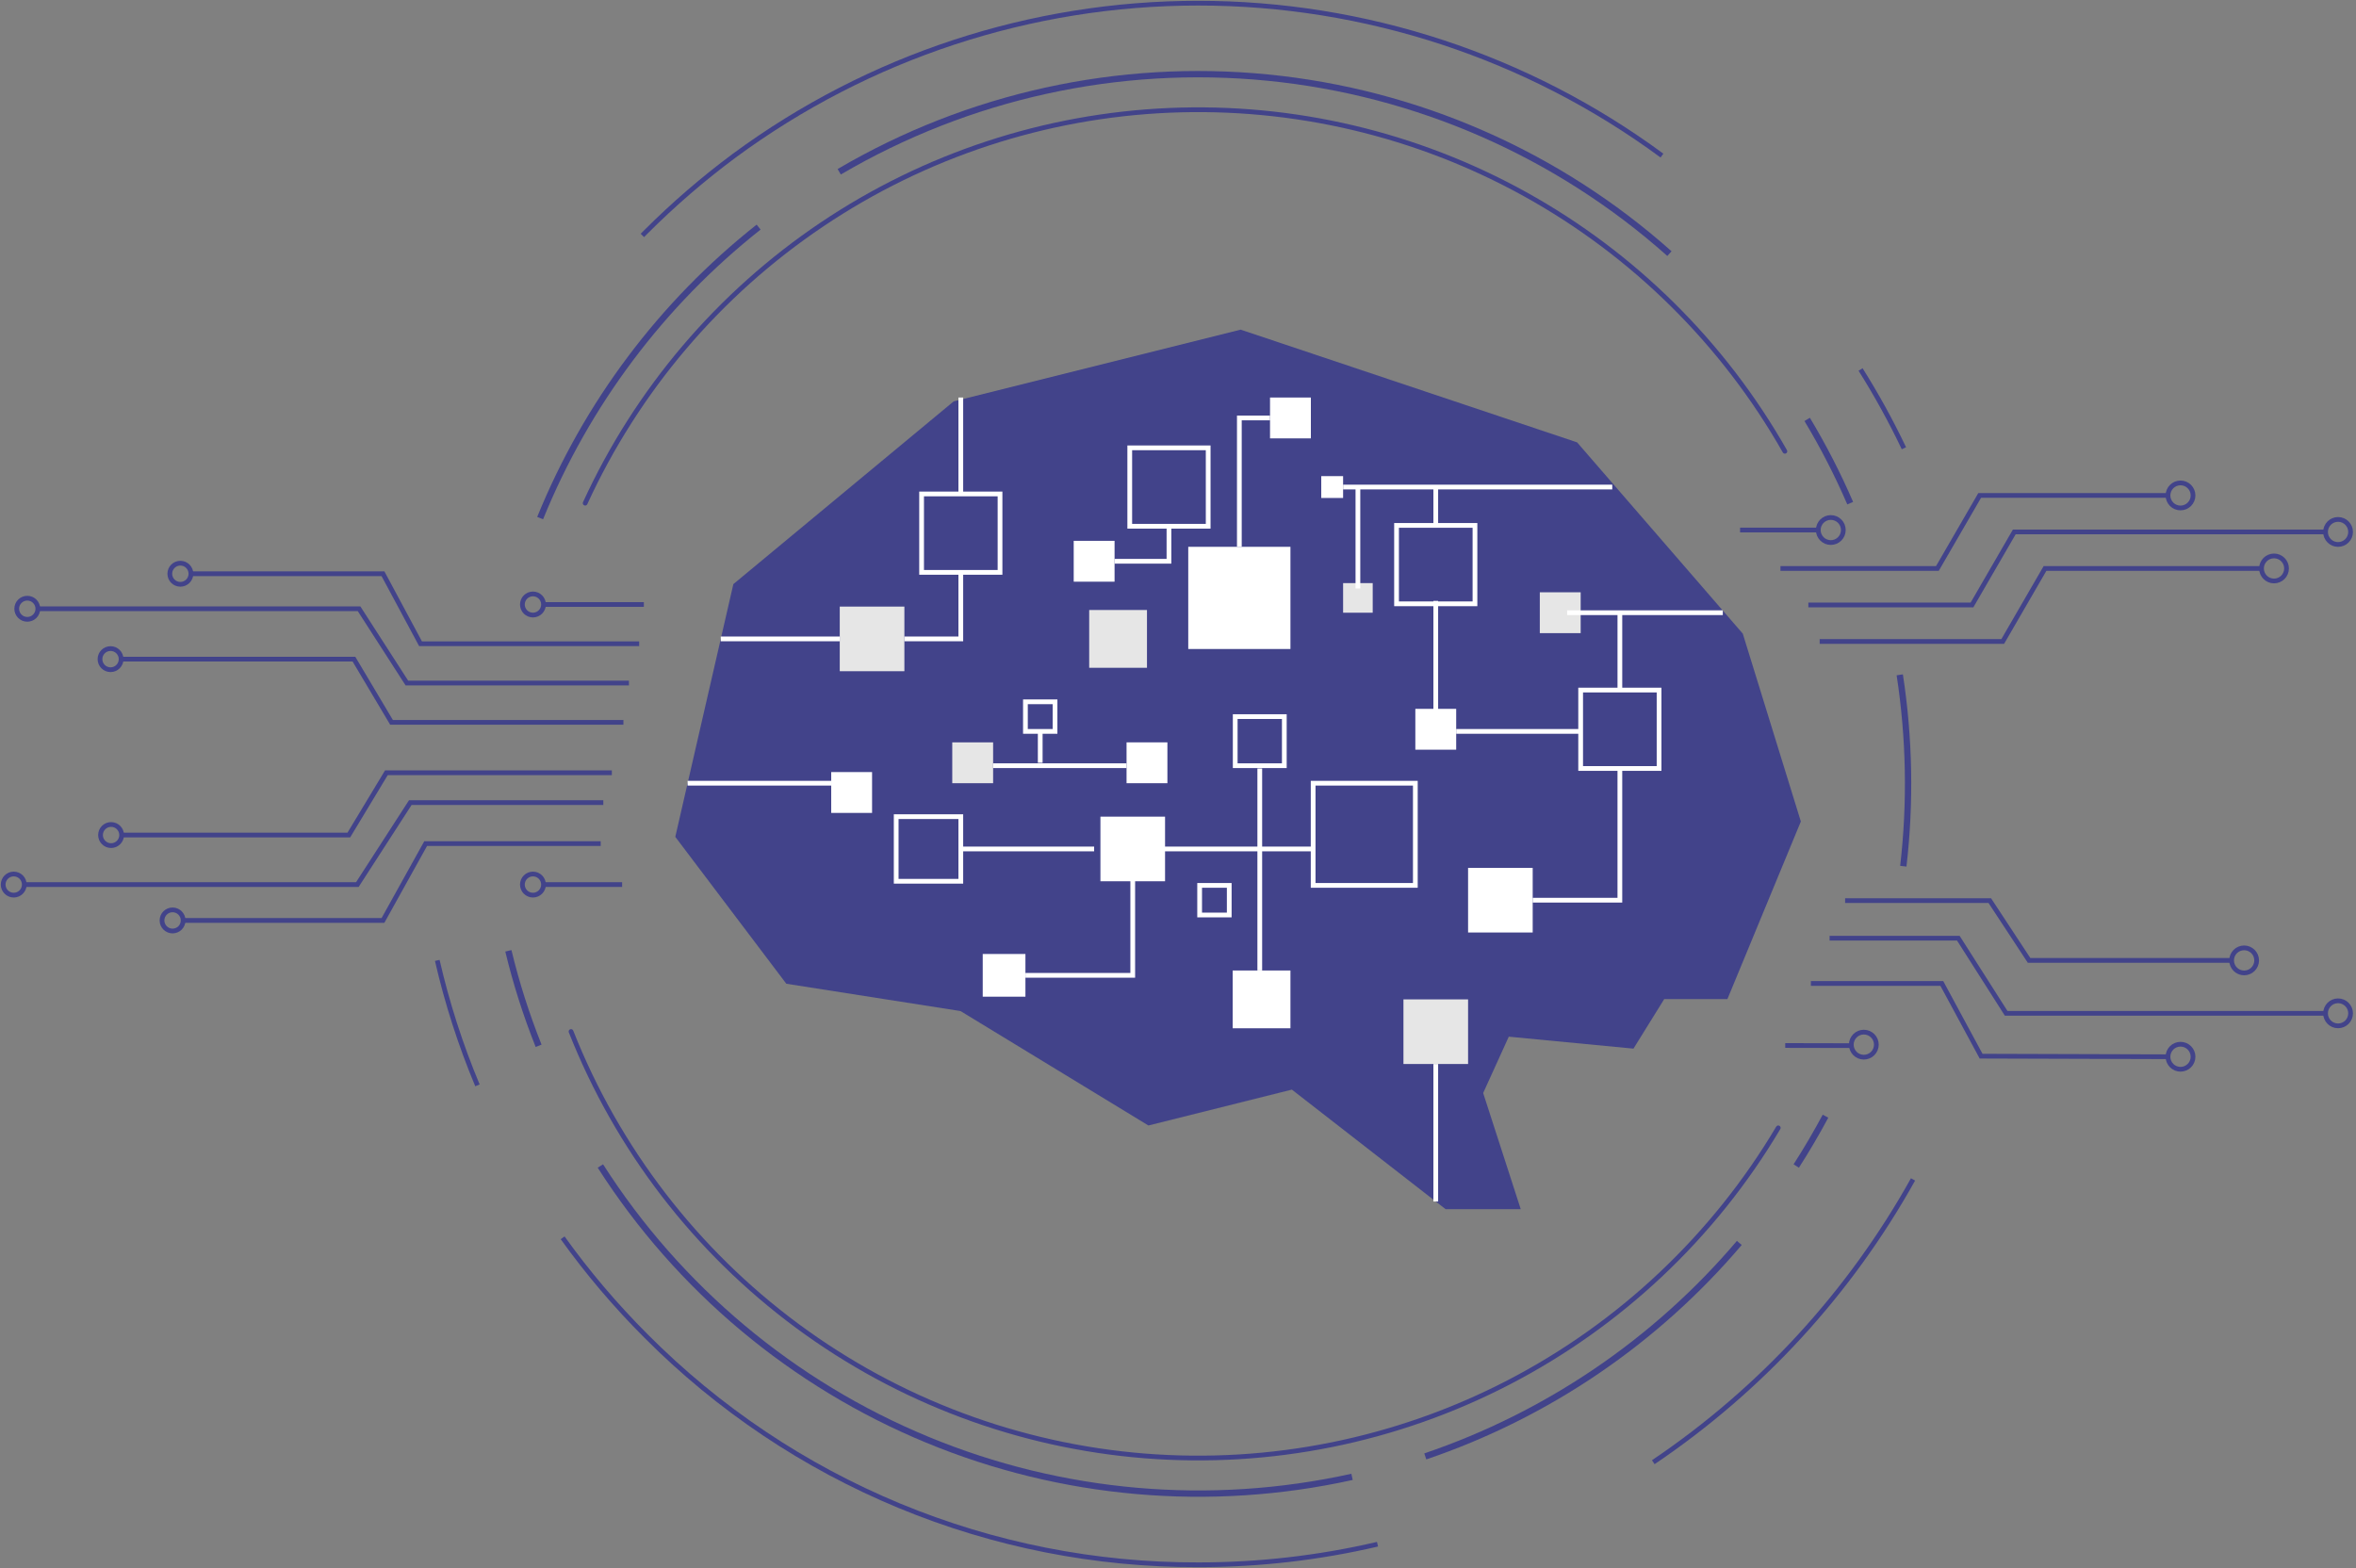 <svg width="745" height="496" viewBox="0 0 745 496" fill="none" xmlns="http://www.w3.org/2000/svg">
<rect x="0" y="0" width="745" height="496" fill="#808080" stroke="none"/>
<path d="M457.115 382.391L408.508 344.585L363.141 355.927L303.731 319.741L248.643 311.1L213.537 264.653L231.9 184.72L301.571 126.931L392.305 104.248L498.702 139.893L551.09 200.383L569.453 259.792L546.229 315.961H526.246L516.525 331.623L477.098 327.843L468.997 345.665L480.879 382.391H457.115Z" fill="#42438A"/>
<path d="M408.057 172.928H375.742V205.243H408.057V172.928Z" fill="white"/>
<path d="M464.226 316.051H443.793V336.484H464.226V316.051Z" fill="#E6E6E6"/>
<path d="M484.66 274.464H464.227V294.898H484.66V274.464Z" fill="white"/>
<path d="M368.406 258.262H347.973V278.695H368.406V258.262Z" fill="white"/>
<path d="M408.058 306.914H389.785V325.187H408.058V306.914Z" fill="white"/>
<path d="M362.691 192.911H344.418V211.184H362.691V192.911Z" fill="#E6E6E6"/>
<path d="M460.468 224.169H447.551V237.086H460.468V224.169Z" fill="white"/>
<path d="M275.759 244.163H262.842V257.08H275.759V244.163Z" fill="white"/>
<path d="M369.149 234.768H356.232V247.685H369.149V234.768Z" fill="white"/>
<path d="M314.036 234.768H301.119V247.685H314.036V234.768Z" fill="#E6E6E6"/>
<path d="M352.44 171.038H339.523V183.955H352.44V171.038Z" fill="white"/>
<path d="M414.517 125.716H401.6V138.633H414.517V125.716Z" fill="white"/>
<path d="M499.827 187.308H486.91V200.225H499.827V187.308Z" fill="#E6E6E6"/>
<path d="M324.254 301.693H310.752V315.196H324.254V301.693Z" fill="white"/>
<path d="M434.07 184.405H424.709V193.767H434.07V184.405Z" fill="#E6E6E6"/>
<path d="M424.707 150.571H417.799V157.48H424.707V150.571Z" fill="white"/>
<path d="M285.976 191.831H265.543V212.265H285.976V191.831Z" fill="#E6E6E6"/>
<path d="M447.549 247.685H415.234V280H447.549V247.685Z" stroke="white" stroke-width="1.5" stroke-miterlimit="10"/>
<path d="M466.406 166.155H441.607V190.953H466.406V166.155Z" stroke="white" stroke-width="1.5" stroke-miterlimit="10"/>
<path d="M382.043 141.626H357.244V166.425H382.043V141.626Z" stroke="white" stroke-width="1.5" stroke-miterlimit="10"/>
<path d="M316.221 156.208H291.422V181.007H316.221V156.208Z" stroke="white" stroke-width="1.5" stroke-miterlimit="10"/>
<path d="M524.623 218.228H499.824V243.027H524.623V218.228Z" stroke="white" stroke-width="1.5" stroke-miterlimit="10"/>
<path d="M303.82 258.262H283.387V278.695H303.82V258.262Z" stroke="white" stroke-width="1.5" stroke-miterlimit="10"/>
<path d="M406.119 226.622H390.592V242.149H406.119V226.622Z" stroke="white" stroke-width="1.5" stroke-miterlimit="10"/>
<path d="M388.703 280H379.342V289.361H388.703V280Z" stroke="white" stroke-width="1.5" stroke-miterlimit="10"/>
<path d="M333.615 221.941H324.254V231.302H333.615V221.941Z" stroke="white" stroke-width="1.5" stroke-miterlimit="10"/>
<path d="M454.01 190.029V226.622" stroke="white" stroke-width="1.5" stroke-miterlimit="10"/>
<path d="M509.819 154.025H424.711" stroke="white" stroke-width="1.5" stroke-miterlimit="10"/>
<path d="M454.01 166.401V154.025" stroke="white" stroke-width="1.5" stroke-miterlimit="10"/>
<path d="M429.391 154.025V186.091" stroke="white" stroke-width="1.5" stroke-miterlimit="10"/>
<path d="M544.777 193.766H495.551" stroke="white" stroke-width="1.5" stroke-miterlimit="10"/>
<path d="M460.469 231.302H499.827" stroke="white" stroke-width="1.5" stroke-miterlimit="10"/>
<path d="M512.227 194.036V218.228" stroke="white" stroke-width="1.5" stroke-miterlimit="10"/>
<path d="M367.82 268.478H415.235" stroke="white" stroke-width="1.5" stroke-miterlimit="10"/>
<path d="M398.359 243.027V306.914" stroke="white" stroke-width="1.5" stroke-miterlimit="10"/>
<path d="M324.254 308.444H358.189V276.872" stroke="white" stroke-width="1.5" stroke-miterlimit="10"/>
<path d="M303.82 125.716V156.208" stroke="white" stroke-width="1.5" stroke-miterlimit="10"/>
<path d="M369.643 166.425V177.497H352.439" stroke="white" stroke-width="1.5" stroke-miterlimit="10"/>
<path d="M314.037 242.149H356.231" stroke="white" stroke-width="1.5" stroke-miterlimit="10"/>
<path d="M328.934 231.302V241.226" stroke="white" stroke-width="1.5" stroke-miterlimit="10"/>
<path d="M401.599 132.174H391.9V172.928" stroke="white" stroke-width="1.5" stroke-miterlimit="10"/>
<path d="M217.43 247.685H262.842" stroke="white" stroke-width="1.5" stroke-miterlimit="10"/>
<path d="M454.01 336.484V379.972" stroke="white" stroke-width="1.5" stroke-miterlimit="10"/>
<path d="M227.916 202.048H265.542" stroke="white" stroke-width="1.5" stroke-miterlimit="10"/>
<path d="M285.975 202.048H303.82V181.007" stroke="white" stroke-width="1.5" stroke-miterlimit="10"/>
<path d="M303.82 268.478H345.981" stroke="white" stroke-width="1.5" stroke-miterlimit="10"/>
<path d="M484.658 284.681H512.225V243.319" stroke="white" stroke-width="1.5" stroke-miterlimit="10"/>
<path d="M571.826 191.314H623.573L636.94 168.225H735.371" stroke="#42438A" stroke-width="1.5" stroke-miterlimit="10"/>
<path d="M739.33 172.186C741.517 172.186 743.29 170.412 743.29 168.225C743.29 166.038 741.517 164.264 739.33 164.264C737.142 164.264 735.369 166.038 735.369 168.225C735.369 170.412 737.142 172.186 739.33 172.186Z" stroke="#42438A" stroke-width="1.5" stroke-miterlimit="10"/>
<path d="M563.004 179.77H612.635L626.003 156.681H685.547" stroke="#42438A" stroke-width="1.5" stroke-miterlimit="10"/>
<path d="M689.508 160.641C691.695 160.641 693.468 158.868 693.468 156.681C693.468 154.493 691.695 152.72 689.508 152.72C687.32 152.72 685.547 154.493 685.547 156.681C685.547 158.868 687.32 160.641 689.508 160.641Z" stroke="#42438A" stroke-width="1.5" stroke-miterlimit="10"/>
<path d="M550.234 167.617H574.966" stroke="#42438A" stroke-width="1.5" stroke-miterlimit="10"/>
<path d="M578.925 171.578C581.113 171.578 582.886 169.805 582.886 167.617C582.886 165.43 581.113 163.657 578.925 163.657C576.738 163.657 574.965 165.43 574.965 167.617C574.965 169.805 576.738 171.578 578.925 171.578Z" stroke="#42438A" stroke-width="1.5" stroke-miterlimit="10"/>
<path d="M715.388 179.77H715.118H646.662L633.295 202.858H575.404" stroke="#42438A" stroke-width="1.5" stroke-miterlimit="10"/>
<path d="M719.078 183.73C721.265 183.73 723.038 181.957 723.038 179.769C723.038 177.582 721.265 175.809 719.078 175.809C716.89 175.809 715.117 177.582 715.117 179.769C715.117 181.957 716.89 183.73 719.078 183.73Z" stroke="#42438A" stroke-width="1.5" stroke-miterlimit="10"/>
<path d="M709.625 307.679C711.812 307.679 713.585 305.906 713.585 303.719C713.585 301.531 711.812 299.758 709.625 299.758C707.437 299.758 705.664 301.531 705.664 303.719C705.664 305.906 707.437 307.679 709.625 307.679Z" stroke="#42438A" stroke-width="1.5" stroke-miterlimit="10"/>
<path d="M583.449 284.816H629.199L641.621 303.719H705.666" stroke="#42438A" stroke-width="1.5" stroke-miterlimit="10"/>
<path d="M689.508 338.149C691.695 338.149 693.468 336.376 693.468 334.188C693.468 332.001 691.695 330.228 689.508 330.228C687.32 330.228 685.547 332.001 685.547 334.188C685.547 336.376 687.32 338.149 689.508 338.149Z" stroke="#42438A" stroke-width="1.5" stroke-miterlimit="10"/>
<path d="M572.623 311.01H614.03L626.451 334.008L685.546 334.188" stroke="#42438A" stroke-width="1.5" stroke-miterlimit="10"/>
<path d="M739.33 324.422C741.517 324.422 743.29 322.648 743.29 320.461C743.29 318.274 741.517 316.5 739.33 316.5C737.142 316.5 735.369 318.274 735.369 320.461C735.369 322.648 737.142 324.422 739.33 324.422Z" stroke="#42438A" stroke-width="1.5" stroke-miterlimit="10"/>
<path d="M578.543 296.698H619.252L634.374 320.461H735.37" stroke="#42438A" stroke-width="1.5" stroke-miterlimit="10"/>
<path d="M589.367 334.324C591.554 334.324 593.327 332.55 593.327 330.363C593.327 328.176 591.554 326.402 589.367 326.402C587.18 326.402 585.406 328.176 585.406 330.363C585.406 332.55 587.18 334.324 589.367 334.324Z" stroke="#42438A" stroke-width="1.5" stroke-miterlimit="10"/>
<path d="M585.406 330.678L564.512 330.633" stroke="#42438A" stroke-width="1.5" stroke-miterlimit="10"/>
<path d="M196.724 279.741H171.869" stroke="#42438A" stroke-width="1.5" stroke-miterlimit="10"/>
<path d="M7.684 279.741H113L129.743 253.817H190.772" stroke="#42438A" stroke-width="1.5" stroke-miterlimit="10"/>
<path d="M38.471 264.079H110.302L122.184 244.377H193.475" stroke="#42438A" stroke-width="1.5" stroke-miterlimit="10"/>
<path d="M57.912 291.083H121.102L134.604 266.779H189.952" stroke="#42438A" stroke-width="1.5" stroke-miterlimit="10"/>
<path d="M38.471 208.45H111.922L123.804 228.433H197.132" stroke="#42438A" stroke-width="1.5" stroke-miterlimit="10"/>
<path d="M171.869 191.167H203.599" stroke="#42438A" stroke-width="1.5" stroke-miterlimit="10"/>
<path d="M60.613 181.446H121.103L132.985 203.589H202.115" stroke="#42438A" stroke-width="1.5" stroke-miterlimit="10"/>
<path d="M11.465 192.517H113.541L128.663 216.011H198.874" stroke="#42438A" stroke-width="1.5" stroke-miterlimit="10"/>
<path d="M57.033 184.787C58.879 184.787 60.375 183.291 60.375 181.446C60.375 179.6 58.879 178.104 57.033 178.104C55.188 178.104 53.691 179.6 53.691 181.446C53.691 183.291 55.188 184.787 57.033 184.787Z" stroke="#42438A" stroke-width="1.5" stroke-miterlimit="10"/>
<path d="M8.629 195.86C10.475 195.86 11.971 194.363 11.971 192.518C11.971 190.672 10.475 189.176 8.629 189.176C6.783 189.176 5.287 190.672 5.287 192.518C5.287 194.363 6.783 195.86 8.629 195.86Z" stroke="#42438A" stroke-width="1.5" stroke-miterlimit="10"/>
<path d="M34.959 211.792C36.805 211.792 38.301 210.296 38.301 208.45C38.301 206.604 36.805 205.108 34.959 205.108C33.113 205.108 31.617 206.604 31.617 208.45C31.617 210.296 33.113 211.792 34.959 211.792Z" stroke="#42438A" stroke-width="1.5" stroke-miterlimit="10"/>
<path d="M168.527 194.509C170.373 194.509 171.869 193.013 171.869 191.167C171.869 189.322 170.373 187.826 168.527 187.826C166.682 187.826 165.186 189.322 165.186 191.167C165.186 193.013 166.682 194.509 168.527 194.509Z" stroke="#42438A" stroke-width="1.5" stroke-miterlimit="10"/>
<path d="M168.527 283.083C170.373 283.083 171.869 281.587 171.869 279.741C171.869 277.896 170.373 276.4 168.527 276.4C166.682 276.4 165.186 277.896 165.186 279.741C165.186 281.587 166.682 283.083 168.527 283.083Z" stroke="#42438A" stroke-width="1.5" stroke-miterlimit="10"/>
<path d="M54.57 294.425C56.416 294.425 57.912 292.929 57.912 291.083C57.912 289.238 56.416 287.742 54.57 287.742C52.725 287.742 51.228 289.238 51.228 291.083C51.228 292.929 52.725 294.425 54.57 294.425Z" stroke="#42438A" stroke-width="1.5" stroke-miterlimit="10"/>
<path d="M4.342 283.083C6.187 283.083 7.684 281.587 7.684 279.741C7.684 277.896 6.187 276.4 4.342 276.4C2.496 276.4 1 277.896 1 279.741C1 281.587 2.496 283.083 4.342 283.083Z" stroke="#42438A" stroke-width="1.5" stroke-miterlimit="10"/>
<path d="M35.125 267.421C36.971 267.421 38.467 265.925 38.467 264.079C38.467 262.233 36.971 260.737 35.125 260.737C33.279 260.737 31.783 262.233 31.783 264.079C31.783 265.925 33.279 267.421 35.125 267.421Z" stroke="#42438A" stroke-width="1.5" stroke-miterlimit="10"/>
<path d="M138.271 303.719C141.374 317.228 145.624 330.448 150.975 343.235" stroke="#42438A" stroke-width="1.5" stroke-miterlimit="10"/>
<path d="M203.127 74.453L204.252 73.327C212.968 64.611 222.313 56.548 232.213 49.204C274.701 17.892 326.095 1 378.874 1C431.653 1 483.047 17.892 525.535 49.204" stroke="#42438A" stroke-width="1.5" stroke-miterlimit="10"/>
<path d="M177.912 391.449C185.844 402.51 194.669 412.904 204.298 422.526C227.178 445.528 254.393 463.764 284.367 476.179C314.342 488.594 346.481 494.941 378.925 494.852C398 494.867 417.013 492.685 435.589 488.349" stroke="#42438A" stroke-width="1.5" stroke-miterlimit="10"/>
<path d="M604.927 372.984C584.953 408.833 556.813 439.47 522.789 462.413" stroke="#42438A" stroke-width="1.5" stroke-miterlimit="10"/>
<path d="M588.342 116.849C593.393 124.878 597.969 133.196 602.046 141.761" stroke="#42438A" stroke-width="1.5" stroke-miterlimit="10"/>
<path d="M185.035 159.122C201.395 123.422 227.294 92.931 259.879 71.012C292.463 49.093 330.466 36.597 369.7 34.9C408.934 33.203 447.875 42.373 482.23 61.397C516.584 80.421 545.019 108.562 564.4 142.717" stroke="#42438A" stroke-width="1.5" stroke-linecap="round" stroke-linejoin="round"/>
<path d="M180.568 326.211C195.226 363.304 219.992 395.543 252.052 419.267C284.113 442.991 322.184 457.25 361.941 460.423C401.698 463.597 441.549 455.558 476.967 437.22C512.385 418.881 541.951 390.979 562.307 356.681" stroke="#42438A" stroke-width="1.5" stroke-linecap="round" stroke-linejoin="round"/>
<path d="M189.85 368.743C214.624 407.505 250.707 437.722 293.218 455.305C335.729 472.888 382.615 476.987 427.532 467.049" stroke="#42438A" stroke-width="2" stroke-miterlimit="10"/>
<path d="M450.699 460.58C489.297 447.476 523.616 424.143 549.996 393.069" stroke="#42438A" stroke-width="2" stroke-miterlimit="10"/>
<path d="M600.73 213.412C603.81 233.446 604.188 253.801 601.856 273.935" stroke="#42438A" stroke-width="2" stroke-miterlimit="10"/>
<path d="M170.318 330.734C166.418 320.961 163.222 310.921 160.754 300.692" stroke="#42438A" stroke-width="2" stroke-miterlimit="10"/>
<path d="M265.373 54.323C306.244 30.314 353.676 19.884 400.848 24.535C448.021 29.185 492.503 48.675 527.899 80.203" stroke="#42438A" stroke-width="2" stroke-miterlimit="10"/>
<path d="M571.455 132.636C576.571 141.154 581.116 150.002 585.058 159.122" stroke="#42438A" stroke-width="2" stroke-miterlimit="10"/>
<path d="M170.801 163.848C185.487 127.716 209.29 96.008 239.887 71.82" stroke="#42438A" stroke-width="2" stroke-miterlimit="10"/>
<path d="M568 368.743C571.286 363.612 574.368 358.361 577.249 352.99" stroke="#42438A" stroke-width="2" stroke-miterlimit="10"/>
</svg>
